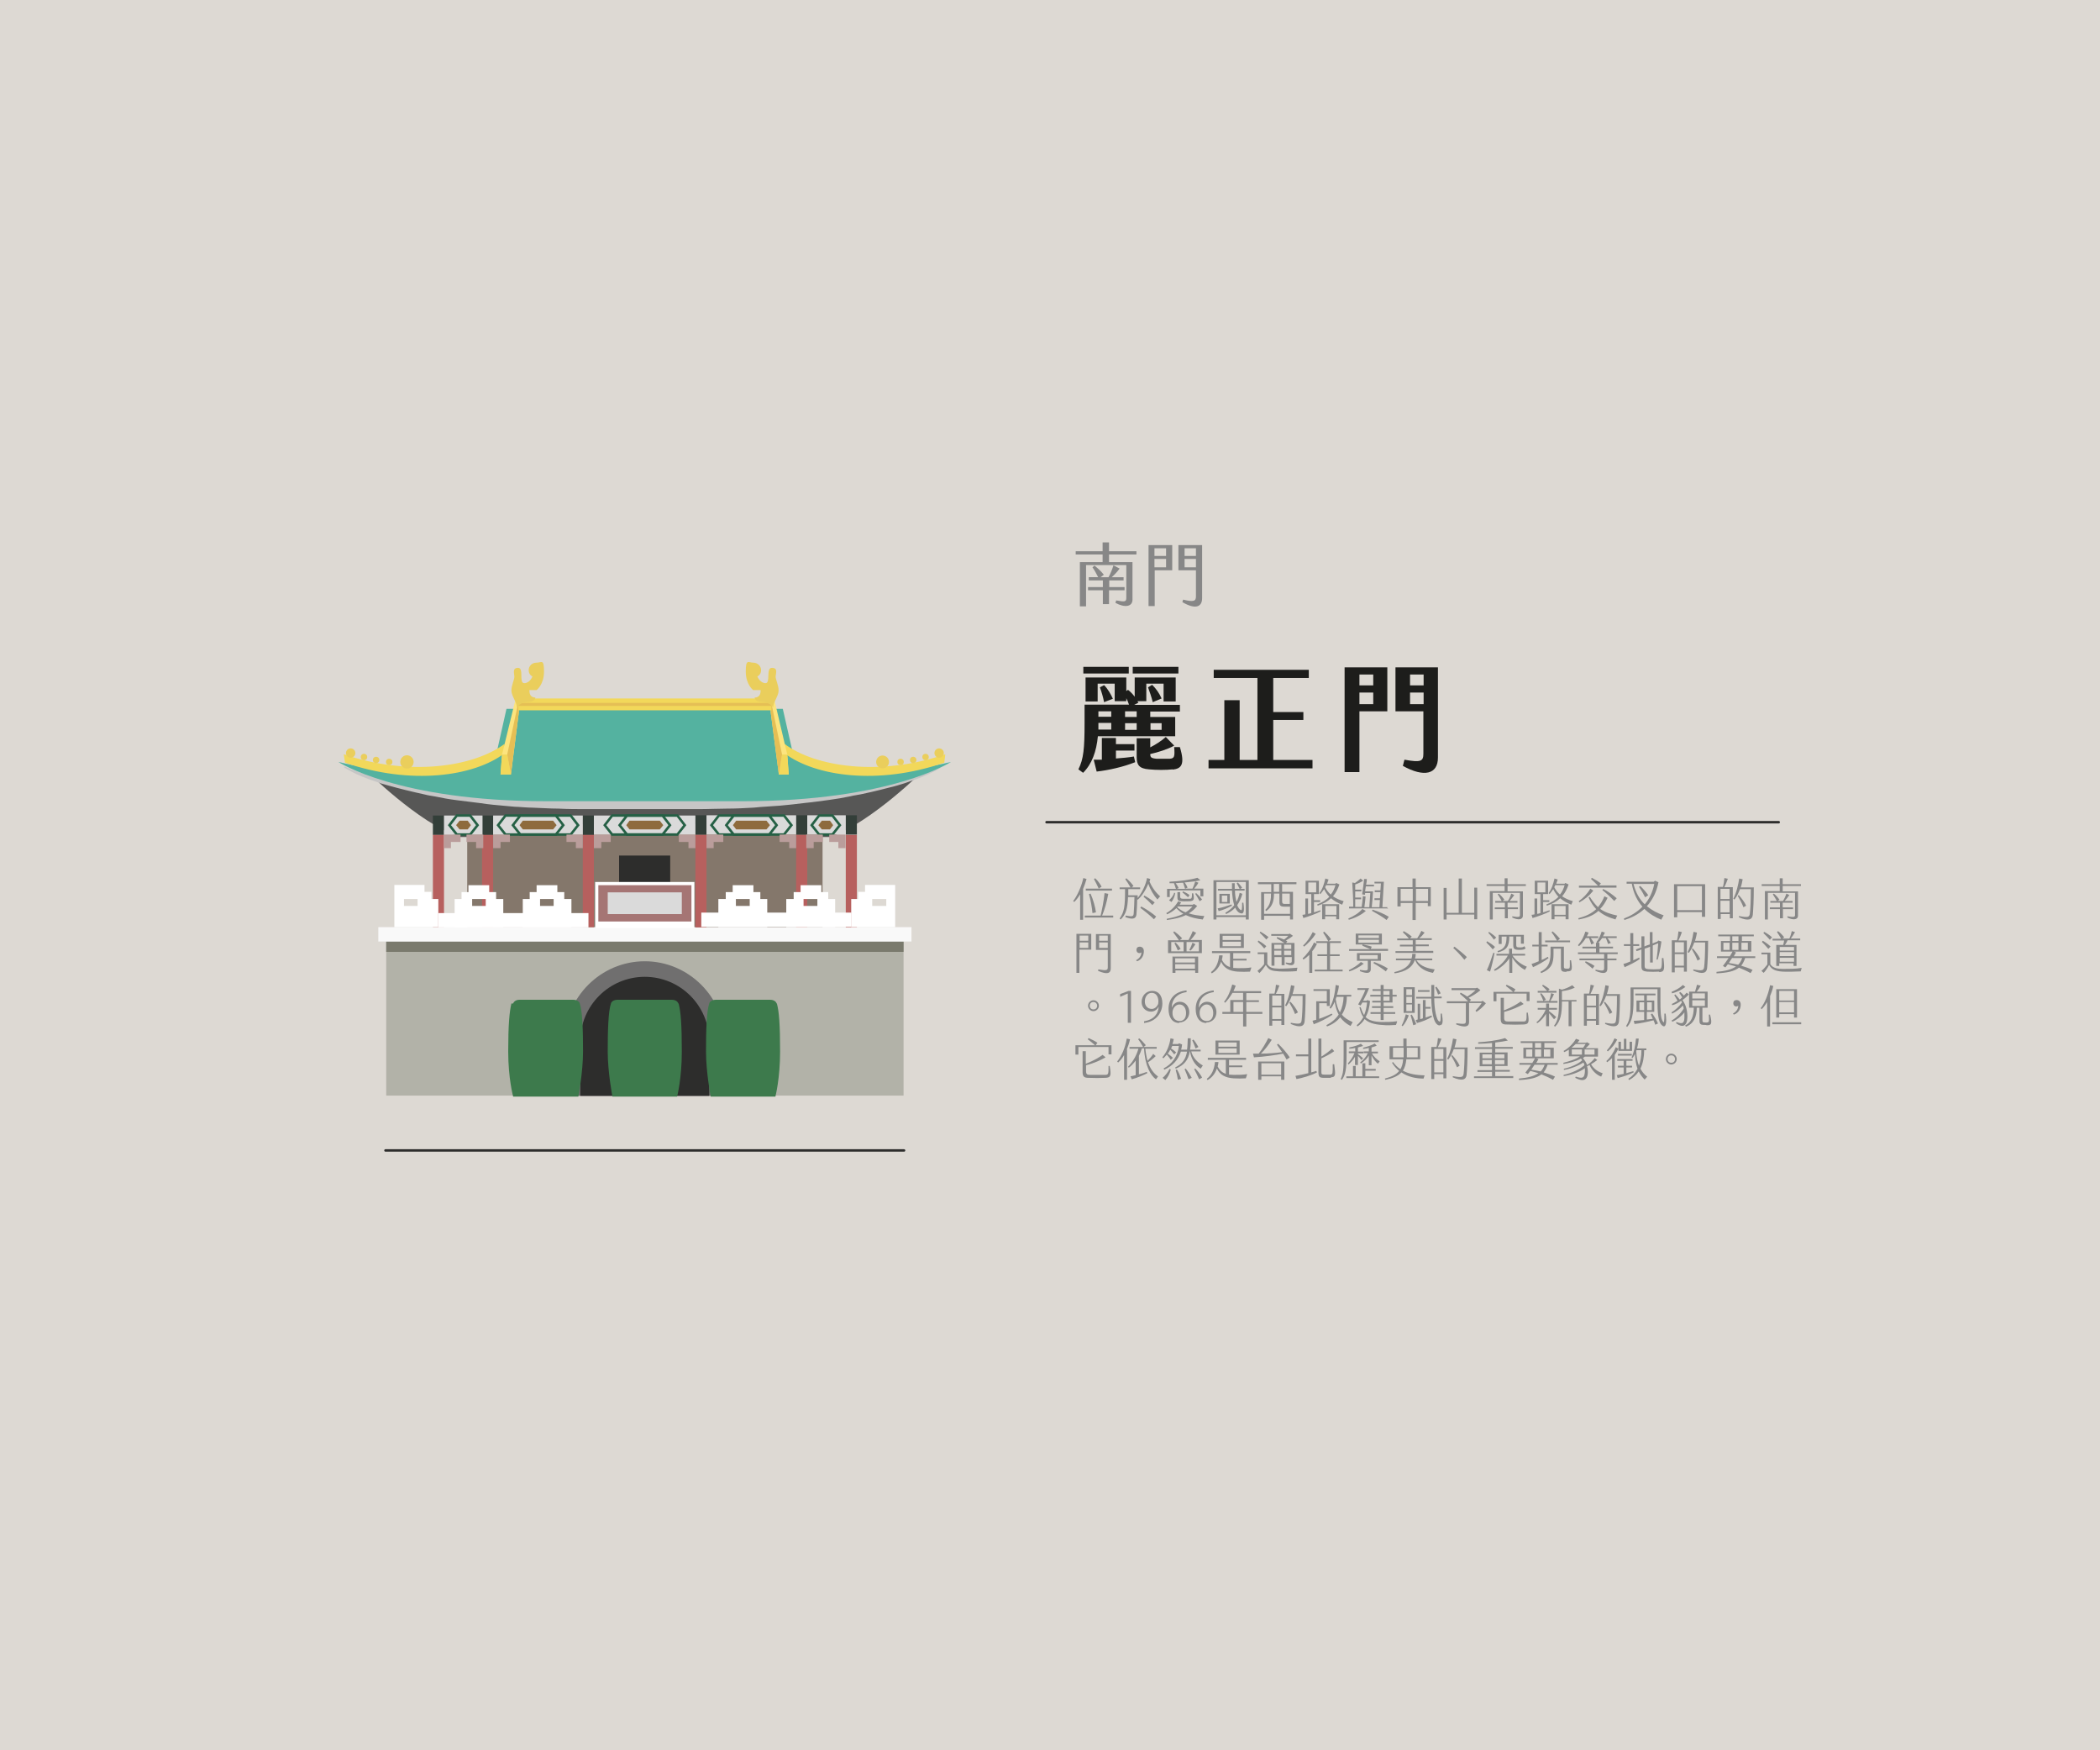 <?xml version="1.0" encoding="UTF-8"?>
<svg xmlns="http://www.w3.org/2000/svg" version="1.1" viewBox="0 0 850.4 708.7">
  <defs>
    <style>
      .cls-1 {
        fill: #ddd9d3;
      }

      .cls-2 {
        fill: #54b2a0;
      }

      .cls-3 {
        fill: #8e6b3d;
      }

      .cls-4 {
        fill: #e5bf55;
      }

      .cls-5 {
        fill: #fce47e;
      }

      .cls-6 {
        fill: #fff;
      }

      .cls-7 {
        stroke: #256045;
      }

      .cls-7, .cls-8 {
        fill: none;
        stroke-miterlimit: 10;
      }

      .cls-9 {
        fill: #b2b2a8;
      }

      .cls-10 {
        fill: #575756;
      }

      .cls-11 {
        fill: #3d7a4c;
      }

      .cls-12 {
        fill: #706f6f;
      }

      .cls-13 {
        fill: #f9f9f9;
      }

      .cls-14 {
        fill: #333f39;
      }

      .cls-15 {
        fill: #ba9d9b;
      }

      .cls-16 {
        fill: #b7605e;
      }

      .cls-17 {
        fill: #7a7a6d;
      }

      .cls-18 {
        fill: #878787;
      }

      .cls-19 {
        fill: #84776b;
      }

      .cls-20 {
        fill: #1d1d1b;
      }

      .cls-21 {
        fill: #2d2d2c;
      }

      .cls-22 {
        fill: #eace5c;
      }

      .cls-23 {
        fill: #c6c6c6;
      }

      .cls-24 {
        fill: #dadada;
      }

      .cls-25 {
        fill: #a57574;
      }

      .cls-8 {
        stroke: #2d2d2c;
        stroke-linecap: round;
      }

      .cls-26 {
        fill: #f2d85a;
      }
    </style>
  </defs>
  <!-- Generator: Adobe Illustrator 28.7.4, SVG Export Plug-In . SVG Version: 1.2.0 Build 166)  -->
  <g>
    <g id="Layer_1">
      <rect class="cls-1" x="-1740.8" width="3461.6" height="708.7"/>
      <g>
        <g>
          <g>
            <path class="cls-10" d="M261.1,321.8c-60.9,0-113.1-10.1-113.1-10.1,0,0,21,21.2,38,27.2h150.3c16.9-6.2,37.9-27.2,37.9-27.2,0,0-52.3,10.1-113.1,10.1Z"/>
            <path class="cls-23" d="M139.7,310.4s.9.4,2.5,1.1c1.7.6,4.2,1.5,7.5,2.2,1.7.4,3.5.9,5.4,1.3,2,.3,4,.9,6.5,1.2,2.2.4,4.8.9,7.3,1.2,1.3.2,2.5.3,4,.6,1.3.2,2.7.3,4.2.4,2.8.3,5.8.6,8.8.9s6.3.4,9.5.8c3.3.3,6.6.3,10,.4,1.7,0,3.5,0,5.2.2h5.2c7.2.3,14.5,0,22,0h72.9c1.8,0,3.4,0,5.2-.2,3.4,0,6.8-.3,10.1-.4,3.3-.2,6.4-.4,9.4-.8s6-.4,8.8-.9c1.3-.2,2.8-.3,4.2-.4,1.3-.2,2.7-.4,4.1-.6,2.6-.3,5.1-.8,7.3-1.2,2.2-.3,4.5-.9,6.4-1.2,1.9-.4,3.8-.9,5.4-1.3,3.3-.9,5.8-1.7,7.5-2.2s2.6-1.1,2.6-1.1c0,0-.9.6-2.6,1.5s-4.2,2.1-7.3,3.3c-1.7.6-3.4,1.2-5.4,1.9-1.9.6-4.1,1.3-6.4,1.8-2.2.6-4.8,1.2-7.3,1.8-1.3.3-2.6.6-4.1.9-1.3.3-2.7.4-4.2.8-2.8.6-5.8,1.1-8.8,1.5-3.2.4-6.3.9-9.6,1.2-3.3.4-6.6.8-10.1,1.1-3.4.3-7.1.4-10.7.8-3.6.2-7.2.4-10.9.4s-7.3.2-11.2.2h-45.6c-3.8,0-7.5,0-11.2-.2-3.8,0-7.3-.3-11-.4-1.8,0-3.6-.2-5.4-.3-1.8,0-3.5-.3-5.2-.4-3.5-.3-6.9-.6-10-1.1-3.3-.4-6.5-.8-9.6-1.2-3.2-.4-6-.9-8.8-1.5-1.5-.3-2.8-.4-4.2-.8-1.3-.3-2.7-.6-4-.9-2.5-.6-5.1-1.2-7.3-1.8-2.2-.6-4.5-1.2-6.5-1.8-2-.8-3.8-1.2-5.4-1.9-3.3-1.2-5.7-2.4-7.3-3.3-1.7-.9-2.5-1.5-2.5-1.5h.6Z"/>
            <polygon class="cls-2" points="317 287 261.1 287 205.1 287 197.5 320.9 261.1 320.9 324.7 320.9 317 287"/>
            <path class="cls-2" d="M261.1,324.4h-40c-59.9,0-84.1-15.9-84.1-15.9,33.5,7.9,52,2.2,67-6.3h114c15,8.6,33.8,14.2,67.1,6.3,0,0-24.3,15.9-84.2,15.9h-40.1"/>
            <path class="cls-26" d="M382.4,308.8c-26.7,9.2-52.2,5.6-64.7-3.8v-3.8c12.4,9.3,38.6,13.3,65.1,4.2l-.4,3.3Z"/>
            <path class="cls-26" d="M139.7,308.8c26.7,9.2,52.2,5.6,64.6-3.8v-3.8c-12.5,9.3-38.5,13.3-65.1,4.2l.5,3.3Z"/>
            <g>
              <polygon class="cls-5" points="318.8 305.5 319.4 313.6 315.4 313.6 312.1 288.4 312.1 283.4 313.6 283.4 318.8 305.5"/>
              <polygon class="cls-26" points="318.8 305.5 319.4 313.6 315.4 313.6 316.7 305.5 318.8 305.5"/>
              <polygon class="cls-4" points="312.1 283.4 316.7 305.5 315.4 313.6 312.1 288.4 312.1 283.4"/>
            </g>
            <circle class="cls-22" cx="357.4" cy="308.5" r="2.6"/>
            <circle class="cls-22" cx="380.3" cy="304.9" r="1.9"/>
            <circle class="cls-22" cx="364.7" cy="308.5" r="1.3"/>
            <circle class="cls-22" cx="369.8" cy="307.7" r="1.3"/>
            <circle class="cls-22" cx="374.8" cy="306.5" r="1.3"/>
            <g>
              <polygon class="cls-5" points="203.3 305.5 202.7 313.6 206.9 313.6 210.1 288.4 210.1 283.4 208.7 283.4 203.3 305.5"/>
              <polygon class="cls-26" points="203.3 305.5 202.7 313.6 206.9 313.6 205.4 305.5 203.3 305.5"/>
              <polygon class="cls-4" points="210.1 283.4 205.4 305.5 206.9 313.6 210.1 288.4 210.1 283.4"/>
            </g>
            <polygon class="cls-26" points="261.1 282.8 209.9 282.8 209.9 287.6 261.1 287.6 312.4 287.6 312.4 282.8 261.1 282.8"/>
            <polygon class="cls-4" points="261.1 284.6 209.9 284.6 209.9 285.8 261.1 285.8 312.4 285.8 312.4 284.6 261.1 284.6"/>
            <circle class="cls-22" cx="164.8" cy="308.5" r="2.7"/>
            <circle class="cls-22" cx="142" cy="304.9" r="1.9"/>
            <circle class="cls-22" cx="157.6" cy="308.5" r="1.3"/>
            <circle class="cls-22" cx="152.3" cy="307.7" r="1.3"/>
            <circle class="cls-22" cx="147.4" cy="306.5" r="1.3"/>
            <path class="cls-22" d="M308,279.4h-3s-3-2.2-3-7.5,1.1-3.6,3-3.6,3.2,1.5,3.2,3-.8,2.2-1.5,2.6c0,0,1.1,2.7,3.3,2.7s0-6.2,2.6-6.2,1.5,2.4,1.5,3.6,1.2,3.4,1.2,5.6-2.2,4.7-2.2,6.8c0,0-1.5-2.2-4.5-2.2s-3-1.8-3-1.8c0,0,2.4.3,2.4-2.7v-.2Z"/>
            <path class="cls-22" d="M214.3,279.4h3s3-2.2,3-7.5-1-3.6-3-3.6-3.2,1.5-3.2,3,.8,2.2,1.5,2.6c0,0-1,2.7-3.3,2.7s0-6.2-2.5-6.2-1.5,2.4-1.5,3.6-1.2,3.4-1.2,5.6,2.2,4.7,2.2,6.8c0,0,1.5-2.2,4.5-2.2s3-1.8,3-1.8c0,0-2.4.3-2.4-2.7v-.2Z"/>
          </g>
          <rect class="cls-19" x="189.2" y="333.7" width="143.9" height="47.1"/>
          <rect class="cls-21" x="250.7" y="346.4" width="20.7" height="34.3"/>
          <g>
            <rect class="cls-9" x="156.4" y="381.2" width="209.5" height="62.4"/>
            <rect class="cls-17" x="156.4" y="381.2" width="209.5" height="4.2"/>
            <rect class="cls-13" x="153.2" y="375.4" width="215.9" height="5.8"/>
            <path class="cls-12" d="M261.1,389.2c-17.8,0-32.4,14.6-32.4,32.4v22.1h64.8v-22.1c0-17.8-14.6-32.4-32.4-32.4Z"/>
            <path class="cls-21" d="M261.1,395.5c-14.4,0-26.1,11.7-26.1,26.1v22.1h52.2v-22.1c0-14.4-11.7-26.1-26.1-26.1Z"/>
          </g>
          <g>
            <rect class="cls-6" x="241" y="357.1" width="40.2" height="18.6"/>
            <rect class="cls-25" x="242.3" y="358.4" width="37.7" height="14.7"/>
            <rect class="cls-24" x="246.1" y="361.3" width="30" height="8.8"/>
          </g>
          <g>
            <rect class="cls-16" x="236" y="337.9" width="4.5" height="37.5"/>
            <rect class="cls-14" x="236" y="330.2" width="4.5" height="7.8"/>
          </g>
          <rect class="cls-16" x="281.6" y="338" width="4.5" height="37.5"/>
          <rect class="cls-14" x="281.6" y="330.1" width="4.5" height="7.8"/>
          <g>
            <rect class="cls-16" x="195.2" y="337.9" width="4.5" height="37.5"/>
            <rect class="cls-14" x="195.2" y="330.2" width="4.5" height="7.8"/>
          </g>
          <g>
            <rect class="cls-16" x="175.3" y="337.9" width="4.5" height="37.5"/>
            <rect class="cls-14" x="175.3" y="330.2" width="4.5" height="7.8"/>
          </g>
          <g>
            <rect class="cls-24" x="199.7" y="330.2" width="36.3" height="7.8"/>
            <polygon class="cls-7" points="231.1 337.9 204.7 337.9 201.7 334.1 204.7 330.2 231.1 330.2 234.1 334.1 231.1 337.9"/>
            <polygon class="cls-7" points="225.1 337.9 210.7 337.9 207.7 334.1 210.7 330.2 225.1 330.2 228.1 334.1 225.1 337.9"/>
            <polygon class="cls-3" points="211.7 335.8 210.4 334.1 211.7 332.3 224 332.3 225.4 334.1 224 335.8 211.7 335.8"/>
          </g>
          <g>
            <rect class="cls-24" x="179.8" y="330.2" width="15.6" height="7.8"/>
            <g>
              <polygon class="cls-7" points="190.4 337.9 185 337.9 182 334.1 185 330.2 190.4 330.2 193.4 334.1 190.4 337.9"/>
              <polygon class="cls-3" points="186.1 335.8 184.7 334.1 186.1 332.3 189.4 332.3 190.7 334.1 189.4 335.8 186.1 335.8"/>
            </g>
          </g>
          <polygon class="cls-15" points="206.5 337.9 202.7 337.9 199.7 337.9 199.7 340.9 199.7 343.4 202.7 343.4 202.7 340.9 206.5 340.9 206.5 337.9"/>
          <polygon class="cls-15" points="186.5 337.9 182.6 337.9 179.8 337.9 179.8 340.9 179.8 343.4 182.6 343.4 182.6 340.9 186.5 340.9 186.5 337.9"/>
          <polygon class="cls-15" points="188.9 337.9 192.8 337.9 195.7 337.9 195.7 340.9 195.7 343.4 192.8 343.4 192.8 340.9 188.9 340.9 188.9 337.9"/>
          <polygon class="cls-15" points="229.4 337.9 233.2 337.9 236 337.9 236 340.9 236 343.4 233.2 343.4 233.2 340.9 229.4 340.9 229.4 337.9"/>
          <g>
            <rect class="cls-16" x="322.4" y="338" width="4.5" height="37.5"/>
            <rect class="cls-14" x="322.4" y="330.1" width="4.5" height="7.8"/>
          </g>
          <g>
            <rect class="cls-16" x="342.5" y="338" width="4.5" height="37.5"/>
            <rect class="cls-14" x="342.5" y="330.1" width="4.5" height="7.8"/>
          </g>
          <g>
            <rect class="cls-24" x="286.1" y="330.1" width="36.3" height="7.8"/>
            <polygon class="cls-7" points="291.1 337.9 317.5 337.9 320.5 334.1 317.5 330.2 291.1 330.2 288.1 334.1 291.1 337.9"/>
            <polygon class="cls-7" points="297.1 337.9 311.5 337.9 314.5 334.1 311.5 330.2 297.1 330.2 294.1 334.1 297.1 337.9"/>
            <polygon class="cls-3" points="310.4 335.8 311.8 334.1 310.4 332.3 298.1 332.3 296.8 334.1 298.1 335.8 310.4 335.8"/>
          </g>
          <g>
            <rect class="cls-24" x="326.9" y="330.1" width="15.6" height="7.8"/>
            <g>
              <polygon class="cls-7" points="331.7 337.9 337.1 337.9 340.1 334.1 337.1 330.2 331.7 330.2 328.7 334.1 331.7 337.9"/>
              <polygon class="cls-3" points="336.1 335.8 337.4 334.1 336.1 332.3 332.8 332.3 331.4 334.1 332.8 335.8 336.1 335.8"/>
            </g>
          </g>
          <polygon class="cls-15" points="315.7 337.9 319.6 337.9 322.4 337.9 322.4 340.9 322.4 343.4 319.6 343.4 319.6 340.9 315.7 340.9 315.7 337.9"/>
          <polygon class="cls-15" points="335.8 337.9 339.5 337.9 342.4 337.9 342.4 340.9 342.4 343.4 339.5 343.4 339.5 340.9 335.8 340.9 335.8 337.9"/>
          <polygon class="cls-15" points="333.2 337.9 329.5 337.9 326.5 337.9 326.5 340.9 326.5 343.4 329.5 343.4 329.5 340.9 333.2 340.9 333.2 337.9"/>
          <polygon class="cls-15" points="292.9 337.9 289 337.9 286.1 337.9 286.1 340.9 286.1 343.4 289 343.4 289 340.9 292.9 340.9 292.9 337.9"/>
          <g>
            <rect class="cls-24" x="240.5" y="330.2" width="41.1" height="7.8"/>
            <polygon class="cls-7" points="274.3 337.9 247.9 337.9 244.9 334.1 247.9 330.2 274.3 330.2 277.3 334.1 274.3 337.9"/>
            <polygon class="cls-7" points="268.3 337.9 253.9 337.9 250.9 334.1 253.9 330.2 268.3 330.2 271.3 334.1 268.3 337.9"/>
            <polygon class="cls-3" points="254.9 335.8 253.6 334.1 254.9 332.3 267.2 332.3 268.6 334.1 267.2 335.8 254.9 335.8"/>
          </g>
          <polygon class="cls-15" points="247.3 337.9 243.5 337.9 240.5 337.9 240.5 340.9 240.5 343.4 243.5 343.4 243.5 340.9 247.3 340.9 247.3 337.9"/>
          <polygon class="cls-15" points="274.9 337.9 278.8 337.9 281.6 337.9 281.6 340.9 281.6 343.4 278.8 343.4 278.8 340.9 274.9 340.9 274.9 337.9"/>
          <path class="cls-11" d="M274.7,406.3c-.3-.9-1.3-1.5-2.6-1.5h-22.1c-1.2,0-2.4.6-2.6,1.5-1.1,3.3-1.3,11.2-1.3,19.5s1.9,18.2,1.9,18.2h26.2s1.9-7.3,1.9-18.2-.4-16.2-1.3-19.5h-.3Z"/>
          <path class="cls-11" d="M314.5,406.3c-.3-.9-1.3-1.5-2.6-1.5h-22.1c-1.2,0-2.4.6-2.6,1.5-1.1,3.3-1.3,11.2-1.3,19.5s1.9,18.2,1.9,18.2h26.2s1.9-7.3,1.9-18.2-.4-16.2-1.3-19.5h-.3Z"/>
          <path class="cls-11" d="M207.8,406.3c.3-.9,1.3-1.5,2.5-1.5h21.9c1.2,0,2.4.6,2.6,1.5,1.1,3.3,1.3,11.2,1.3,19.5s-1.9,18.2-1.9,18.2h-26.4s-2-7.3-2-18.2.5-16.2,1.3-19.5h.6Z"/>
          <g>
            <rect class="cls-6" x="177.5" y="369.7" width="60.8" height="5.8"/>
            <path class="cls-6" d="M174.7,361.1h-2.8v-2.8h-12.2v17.1h17.8v-11.4h-2.8v-2.8ZM169.1,366.8h-5.5v-2.8h5.5v2.8Z"/>
            <path class="cls-6" d="M200.9,364v-2.8h-2.8v-2.8h-8.4v2.8h-2.8v2.8h-2.8v11.4h19.7v-11.4h-2.8.1ZM196.7,366.8h-5.5v-2.8h5.5v2.8Z"/>
            <path class="cls-6" d="M228.5,364v-2.8h-2.8v-2.8h-8.4v2.8h-2.8v2.8h-2.8v11.4h19.7v-11.4h-2.8.1ZM224.2,366.8h-5.5v-2.8h5.5v2.8Z"/>
          </g>
          <g>
            <rect class="cls-6" x="284" y="369.5" width="60.8" height="5.8"/>
            <path class="cls-6" d="M347.5,364h-2.8v11.4h17.8v-17.1h-12.2v2.8h-2.8v2.8ZM353.2,364h5.7v2.8h-5.7v-2.8Z"/>
            <path class="cls-6" d="M318.4,364v11.4h19.8v-11.4h-2.8v-2.8h-2.8v-2.8h-8.4v2.8h-2.8v2.8h-2.9ZM325.4,364h5.6v2.8h-5.6v-2.8Z"/>
            <path class="cls-6" d="M290.9,364v11.4h19.8v-11.4h-2.8v-2.8h-2.8v-2.8h-8.4v2.8h-2.8v2.8h-2.9ZM298,364h5.6v2.8h-5.6v-2.8Z"/>
          </g>
        </g>
        <line class="cls-8" x1="156.1" y1="465.8" x2="366.1" y2="465.8"/>
      </g>
      <g>
        <path class="cls-20" d="M444.6,298c-.6,6.3-2.4,11.3-6,14.9l-1.9-1.4c2.1-4.2,2.5-8.4,2.5-18.8v-7.4h18c-.3-.9-.7-1.8-1.1-2.6v1.2h-4.7v-7.1h-6.9v7.2h-4.9v-9.7h16.5v5.5l.7-.5c.9.7,1.9,1.7,2.7,2.8v-7.8h16.6v9.7h-4.9v-7.2h-7v7.1h-3.6c.1.2.3.4.4.6l-1.7.9h18.5v2.7h-12v2.2h10.1v7.8h-31.3ZM457.1,272.7h-18.4v-2.7h18.4v2.7ZM459.2,306.4l.5,2.2c-4.8,1.9-10.5,3.2-15.6,3.8l-1.2-4.8h3.3v-8.8h5.7v2.5h7.5v2.6h-7.5v3.2c2.5-.2,5-.4,7.3-.8ZM450,292.7h-5.2c0,1,0,1.9,0,2.7h5.2v-2.7ZM444.8,288v2.2h5.2v-2.2h-5.2ZM450.7,282.9l-3.6,1.4c-.4-2.1-1-4.1-1.7-6l1.7-.9c1.5,1.5,2.7,3.6,3.6,5.6ZM455.6,290.3h4.7v-2.3h-4.7v2.3ZM455.6,295.5h4.7v-2.7h-4.7v2.7ZM477.2,272.7h-18.5v-2.7h18.5v2.7ZM474.9,311.5c-2.7.3-6.6.3-9.6,0-4-.3-5-1.8-5-5v-7.6h5.5v3.7c2.1-1.1,4.4-2.5,6.3-4.2l3.4,3.5c-2.5,1.4-6.5,2.7-9.7,3.4,0,1.3.3,1.7,2.5,1.9,1.4,0,4.2,0,5.5,0,1.7-.2,2-.7,1.7-4.7h2.3c2.2,7.2.5,8.7-2.9,9.1ZM466.6,277.3c1.6,1.6,2.8,3.3,3.8,5.5l-3.6,1.5c-.5-2.1-1.2-4.1-1.9-6l1.6-1ZM465.9,295.5h4.5v-2.7h-4.5v2.7Z"/>
        <path class="cls-20" d="M531.5,307.7v3.4h-42.1v-3.4h6.4v-24.2h6.2v24.2h7.2v-33.2h-17.7v-3.3h38.5v3.3h-14.4v13.8h12.2v3.2h-12.2v16.2h15.8Z"/>
        <path class="cls-20" d="M544.5,270.2h17.3v17.8h-11.3v24.6h-6v-42.4ZM556.1,277.5v-4.4h-5.6v4.4h5.6ZM556.1,285.1v-4.7h-5.6v4.7h5.6ZM568.8,307.6c6.6,1.2,7.6.6,7.6-2.4v-17.2h-11.3v-17.8h17.2v36.5c0,6.9-5.7,8.1-14.2,3.4l.6-2.4ZM576.5,277.5v-4.4h-5.5v4.4h5.5ZM576.5,285.1v-4.7h-5.5v4.7h5.5Z"/>
      </g>
      <g>
        <path class="cls-18" d="M449.1,224.5v3.1h9.5v15.2c0,2.8-3,3.4-6.9,1.3l.3-1c3.7.7,4.1.5,4.1-1.1v-13.2h-16.3v16.7h-2.5v-17.9h9.2v-3.1h-10.9v-1.3h10.9v-3.6h2.6v3.6h11.1v1.3h-11.1ZM455.3,239h-6.2v5.6h-2.5v-5.6h-6v-1.3h6v-2.7h-5.7v-1.3h3.8c-.7-1.4-1.5-2.9-2.3-4l.8-.7c1.3,1,2.7,2.3,3.8,3.7l-1.3,1h3.2c.7-1.2,1.5-3.2,2-4.8l2.5,1.3c-1.1,1.5-2.3,2.7-3.2,3.5h4.8v1.3h-5.8v2.7h6.2v1.3Z"/>
        <path class="cls-18" d="M465,220.7h9.7v10.2h-7.1v14.5h-2.5v-24.7ZM472.2,225.1v-3.1h-4.7v3.1h4.7ZM472.2,229.7v-3.4h-4.7v3.4h4.7ZM479.2,242.8c4.2,1,5.1.6,5.1-1.3v-10.6h-7.1v-10.2h9.6v21.5c0,3.4-2.5,4.8-8,1.6l.3-1ZM484.3,225.1v-3.1h-4.6v3.1h4.6ZM484.3,229.7v-3.4h-4.6v3.4h4.6Z"/>
      </g>
      <g>
        <path class="cls-18" d="M438.6,359.9v12.5h-1.2v-10.3c-.8,1.3-1.6,2.4-2.4,3.1l-.4-.4c1.5-1.9,3.3-5.7,4.1-9.3l1.3.4c-.4,1.4-.9,2.8-1.4,4ZM450.8,370.7v.8h-11.5v-.8h6.4c.5-2.1,1.3-5.9,1.6-9.1l1.5.3c-.6,3.4-1.5,6.5-2.5,8.8h4.4ZM450.3,360.6h-10.6v-.8h10.6v.8ZM441,362l.6-.2c1.1,2.4,2,5.7,2.2,7.6l-1.4.3c-.2-2.2-.7-5.2-1.4-7.6ZM444.9,359.7c-.5-1.1-1.3-2.7-1.9-3.8l.5-.3c1,.9,2,2.3,2.6,3.4l-1.2.8Z"/>
        <path class="cls-18" d="M469.7,363l-1,1.2c-1.5-1.7-2.9-4-3.7-6.4-1,2.6-2.7,5.2-4.3,6.5l-.2-.2c0,2.4-.2,4.9-.3,6.2-.2,1.8-1.7,2.1-4.5,1l.2-.6c2.7.5,3.1.4,3.2-.9.1-1.5.3-4.6.3-6.6h-2.6c-.2,4.8-.9,7.1-3,9.1l-.4-.4c1.9-2.7,2.2-4.9,2.2-11.9h-2.2v-.7h4.4c-.6-1.1-1.5-2.5-2.1-3.3l.4-.4c1,.8,2.3,2.2,2.9,3.1l-.7.6h3.4v.7h-4.8c0,.9,0,1.7,0,2.5h3.8c0,.4,0,.7,0,1.1,1.6-1.9,3.3-5.3,3.8-8.1l1.3.4c0,.3-.2.6-.3,1,1,2.4,2.6,4.6,4.4,6.1ZM462.1,367c1.6.8,4.4,2.6,6.1,4.1l-.9,1.1c-1.6-1.6-4-3.5-5.5-4.6l.3-.5ZM466.7,366.5c-.9-1-2.6-2.6-3.6-3.4l.3-.5c1.2.6,3,1.8,4.2,2.8l-.9,1Z"/>
        <path class="cls-18" d="M487.1,372.3c-2.5-.3-4.8-.8-6.9-1.8-2,1-4.5,1.6-7.7,2v-.5c2.8-.5,5-1.2,6.7-2-1-.6-2-1.4-2.8-2.3-1.2,1.1-2.6,2-3.8,2.5l-.3-.5c2.1-1.1,3.9-3.1,4.8-4.8l1.2.5c-.2.3-.4.6-.6.9h5.3l.5-.3,1.3.8c-.9,1.2-2,2.2-3.4,3,1.7.6,3.7.9,6.3,1.1l-.6,1.3ZM473.8,363.2h-1.2v-3.3h3.6c-.2-.6-.5-1.6-.8-2.3-.6,0-1.3,0-1.8,0v-.6c4-.2,8.7-.8,11.3-1.6l1.2,1c-1.7.4-4,.7-6.4.9.5.6,1,1.5,1.2,2.1l-1,.4h3c.4-.8.9-2.1,1.1-2.9l1.3.5c-.4.8-1.1,1.7-1.7,2.4h3.7v3.1h-1.2v-2.4h-12.4v2.6ZM475.4,361.4l.5.2c-.2,1.4-.8,2.7-1.5,3.6l-1-.7c.9-.8,1.7-1.8,2.1-3ZM477.3,359.6l-.8.3h3.4c-.2-.6-.5-1.7-.8-2.5-1,0-2,.1-3,.2.5.6.9,1.3,1.2,2ZM480.1,369.4c1.2-.7,2.1-1.6,2.8-2.4h-5.9l-.3.3c1,.9,2.1,1.6,3.4,2.1ZM477.9,361.2v1.6c0,.8.1,1,1,1.1,1,0,1.9,0,2.9,0,.8,0,.9-.3.9-2.2h.5c.5,2.5.3,3-1.3,3.2-1.2,0-2.3.1-3.4,0-1.6-.1-1.7-.6-1.7-1.7v-2h1.1ZM481,363.2c-.6-.6-1.6-1.4-2.2-1.9l.3-.4c.7.3,1.9.9,2.6,1.5l-.6.9ZM486.8,364.2l-1,.7c-.5-.9-1.2-2.2-1.8-3l.4-.3c.8.7,1.8,1.8,2.4,2.6Z"/>
        <path class="cls-18" d="M505.7,356.4v15.9h-1.2v-1h-11.9v1h-1.2v-15.9h14.3ZM504.5,357.1h-11.9v13.5h11.9v-13.5ZM493.5,368.9l-.4-1.1c1.8-.3,4.2-1.1,5.6-1.6l.2.5c-1.4.8-3.7,1.8-5.4,2.2ZM498.9,360.6h-5.7v-.7h5.7c0-.8,0-1.5,0-2.3h1.1c0,.8,0,1.6,0,2.3h2c-.4-.7-.9-1.7-1.2-2.3l.4-.3c.6.5,1.4,1.5,1.8,2.1l-.7.5h1.7v.7h-3.9c0,1.7.3,3.3.6,4.6.6-1.1,1-2.3,1.3-3.7l1.1.4c-.5,1.8-1.2,3.3-2.1,4.6.4,1,.9,1.7,1.5,2,.4.2.5-.5.5-3h.5c.6,3.7,0,4.6-1,4.3-1-.2-1.8-1.1-2.3-2.3-1,1.1-2.2,1.9-3.7,2.6l-.3-.5c1.5-.9,2.7-1.9,3.6-3.1-.5-1.6-.8-3.7-.9-5.9ZM493.8,365.8v-3.9h4.2v3.9h-4.2ZM494.8,365.2h2.2v-2.6h-2.2v2.6Z"/>
        <path class="cls-18" d="M519.2,357.9v3.2h4.4v11.2h-1.2v-1.5h-10.5v1.6h-1.2v-11.2h4.1v-3.2h-5.4v-.8h15.6v.8h-5.6ZM522.4,370v-2.9h-2.2c-1.8,0-2.1-.5-2.1-2v-3.3h-2.2c0,2.6-.4,5.2-3.2,7.1l-.3-.5c2.2-2.1,2.3-4.6,2.3-6.6h-2.8v8.2h10.5ZM518,357.9h-2.2v3.2h2.2v-3.2ZM519.2,361.8v2.9c0,1.1.2,1.3,1.3,1.3h1.8v-4.2h-3.1Z"/>
        <path class="cls-18" d="M534.6,368.5l.2.5c-1.6.9-4.9,2.1-7,2.7l-.4-1.3c.4,0,.8-.1,1.2-.2v-6.4h1.1v6.2c.4,0,.9-.2,1.3-.3v-7.7h-2.3v-5.4h5.4v5.4h-2v2.5h2.5v.7h-2.5v4.2c.9-.3,1.7-.5,2.4-.8ZM529.8,361.3h3.2v-4h-3.2v4ZM544.1,364.9l-.6,1.4c-1.8-.7-3.3-1.6-4.5-2.6-1.4,1.3-3.2,2.3-5.4,3l-.2-.5c2-.8,3.7-1.8,4.9-3.1-.9-1-1.6-2-2.1-3.1-.5.7-1,1.4-1.5,2l-.4-.4c1.2-1.5,1.9-3.7,2.4-5.9l1.3.4c-.2.6-.4,1.2-.6,1.7h3.4l.3-.3,1.3.6c-.6,1.8-1.4,3.4-2.6,4.8,1.3.9,2.7,1.5,4.4,2ZM535.5,366.1h6.8v6.1h-1.2v-1.2h-4.5v1.2h-1.2v-6.2ZM538.9,362.2c.9-1.1,1.5-2.4,1.9-3.8h-3.8c-.1.3-.3.6-.4.8.6,1.2,1.4,2.2,2.3,3ZM536.7,370.4h4.5v-3.6h-4.5v3.6Z"/>
        <path class="cls-18" d="M551.8,368.1l1.3.7c-1.7,1.6-4.6,3-6.9,3.6l-.2-.5c2.3-1,4.4-2.3,5.7-3.9ZM562.2,367.8h-15.9v-.7h1.7c0-3.4-.2-6.3-.4-9.8l1.1.2c.8-.5,1.6-1.2,2.3-1.8l1,.9c-.9.6-2.2,1.2-3.2,1.5,0,.7,0,1.4,0,2.1h2.5v.7h-2.5c0,.8,0,1.7,0,2.5h2.4v.7h-2.4c0,1,0,2.1,0,3.1h2.6c.2-1.5.4-2.8.5-4.4l1.1.2c-.1,1.5-.3,2.8-.5,4.3h2c.1-1.6.3-4,.4-5.7h-2.1c0,.3,0,.5-.1.7l-1.1-.2c.3-2,.6-4.3.8-6.2h1.1c0,.8-.1,1.5-.3,2.3h3.2v.7h-3.3l-.3,2h3.2c-.1,2-.3,4.7-.5,6.4h3.1l.2-2.9h-2.2v-.7h2.2l.2-2.5h-2.3v-.7h2.3l.2-2.8h-2.6v-.7h3.8l-.6,10.3h2v.7ZM562.4,371.2l-.9,1.3c-1.5-1.2-3.9-2.6-5.9-3.7l.2-.5c2.2.7,4.7,1.7,6.6,2.9Z"/>
        <path class="cls-18" d="M572.1,365.6h-4.9v1.4h-1.3v-7.8h6.1v-3.5h1.3v3.5h6.1v7.7h-1.2v-1.3h-4.9v6.9h-1.3v-6.9ZM572.1,364.8v-4.9h-4.9v4.9h4.9ZM578.3,364.8v-4.9h-4.9v4.9h4.9Z"/>
        <path class="cls-18" d="M598.2,359.5v12.7h-1.2v-1.9h-11.2v2h-1.2v-12.8h1.2v10.1h4.9v-13.9h1.3v13.9h5v-10.2h1.2Z"/>
        <path class="cls-18" d="M610.5,358.8v2.1h6.2v9.8c0,1.8-2,1.9-4.3.8v-.5c2.5.4,3.2.4,3.1-.7v-8.8h-11v10.8h-1.2v-11.5h6v-2.1h-7.3v-.7h7.3v-2.4h1.2v2.4h7.4v.7h-7.4ZM614.8,368.1h-4.2v3.7h-1.2v-3.7h-4.1v-.7h4.1v-1.9h-3.9v-.7h2.6c-.4-.9-1.1-1.9-1.6-2.7l.4-.3c.8.6,1.7,1.6,2.3,2.5l-.8.5h2.2c.5-.7,1.1-2,1.4-3l1.2.6c-.7,1-1.4,1.9-1.9,2.4h3.2v.7h-4v1.9h4.2v.7Z"/>
        <path class="cls-18" d="M627.4,368.5l.2.5c-1.6.9-4.9,2.1-7,2.7l-.4-1.3c.4,0,.8-.1,1.2-.2v-6.4h1.1v6.2c.4,0,.9-.2,1.3-.3v-7.7h-2.3v-5.4h5.4v5.4h-2v2.5h2.5v.7h-2.5v4.2c.9-.3,1.7-.5,2.4-.8ZM622.6,361.3h3.2v-4h-3.2v4ZM636.9,364.9l-.6,1.4c-1.8-.7-3.3-1.6-4.5-2.6-1.4,1.3-3.2,2.3-5.4,3l-.2-.5c2-.8,3.7-1.8,4.9-3.1-.9-1-1.6-2-2.1-3.1-.5.7-1,1.4-1.5,2l-.4-.4c1.2-1.5,1.9-3.7,2.4-5.9l1.3.4c-.2.6-.4,1.2-.6,1.7h3.4l.3-.3,1.3.6c-.6,1.8-1.4,3.4-2.6,4.8,1.3.9,2.7,1.5,4.4,2ZM628.4,366.1h6.8v6.1h-1.2v-1.2h-4.5v1.2h-1.2v-6.2ZM631.7,362.2c.9-1.1,1.5-2.4,1.9-3.8h-3.8c-.1.3-.3.6-.4.8.6,1.2,1.4,2.2,2.3,3ZM629.5,370.4h4.5v-3.6h-4.5v3.6Z"/>
        <path class="cls-18" d="M654.3,372.3c-2.8-.8-5.1-1.8-7-3.5-2.2,2-4.9,2.9-8,3.5l-.2-.5c3-.8,5.4-1.9,7.3-3.7-1.2-1.2-2.2-2.8-3.1-4.7l.5-.3c1.1,1.8,2.2,3.1,3.3,4.2,1-1.2,1.9-2.6,2.6-4.4l1.3.6c-.9,1.9-1.9,3.4-3,4.5,1.9,1.4,4.2,2.1,6.9,2.7l-.7,1.5ZM639.6,365.4l-.3-.5c1.7-1.2,3.6-3.1,4.7-5.1l1.2.8c-1.7,2.2-3.7,3.7-5.7,4.8ZM654.6,359.4h-15.2v-.8h7.7c-.8-.8-2.1-2.1-2.8-2.7l.3-.5c1,.5,2.8,1.6,3.7,2.3l-.7.8h7v.8ZM649.1,359.9c1.8.8,3.9,2.3,5.6,3.8l-1,1.1c-1.6-1.7-3.4-3.3-4.8-4.4l.3-.5Z"/>
        <path class="cls-18" d="M672.8,372.4c-2.5-1-4.9-2.4-6.9-4.4-2.6,2.4-5.5,3.7-8.1,4.5l-.2-.6c2.4-.9,5.2-2.4,7.5-4.8-2-2.3-3.6-5.3-4.3-9.3h-2.1v-.8h11l.5-.4,1.4.6c-.8,4.2-2.6,7.4-4.7,9.7,2.1,1.7,4.4,2.9,6.8,3.7l-.9,1.6ZM666,366.2c1.8-2.1,3.2-4.8,3.9-8.3h-8.4c.9,3.6,2.5,6.3,4.6,8.3ZM667.4,362.5l-1.2.8c-.6-1.2-1.6-3-2.5-4.2l.5-.4c1.1,1,2.6,2.8,3.3,3.8Z"/>
        <path class="cls-18" d="M690.5,358v13.2h-1.3v-1.9h-10v2.1h-1.3v-13.4h12.6ZM689.2,358.8h-10v9.7h10v-9.7Z"/>
        <path class="cls-18" d="M698.4,359.2h3.3v12.6h-1.2v-1.7h-3.7v2h-1.2v-13h2.1c.3-1.1.5-2.5.6-3.6l1.4.3c-.4,1.1-.9,2.4-1.4,3.3ZM700.4,359.9h-3.7v4.1h3.7v-4.1ZM700.4,369.4v-4.7h-3.7v4.7h3.7ZM710.2,359.2c0,5.4-.2,9-.4,11.2-.2,1.9-1.7,2.7-5.6,1v-.5c3.8.7,4.2.4,4.4-1,.2-1.6.4-4.8.4-9.9h-4.4c-.5,1.4-1.2,2.9-2.2,4.2l-.5-.3c1.3-2.5,2-5.6,2.4-8.2l1.4.3c-.2,1-.4,2.2-.8,3.3h5.4ZM706,367.3c-.6-1.6-1.5-3.2-2.3-4.6l.4-.3c1.1,1.2,2.4,2.9,3,4.3l-1.2.7Z"/>
        <path class="cls-18" d="M721.9,358.8v2.1h6.2v9.8c0,1.8-2,1.9-4.3.8v-.5c2.5.4,3.2.4,3.1-.7v-8.8h-11v10.8h-1.2v-11.5h6v-2.1h-7.3v-.7h7.3v-2.4h1.2v2.4h7.4v.7h-7.4ZM726.2,368.1h-4.2v3.7h-1.2v-3.7h-4.1v-.7h4.1v-1.9h-3.9v-.7h2.6c-.4-.9-1.1-1.9-1.6-2.7l.4-.3c.8.6,1.7,1.6,2.3,2.5l-.8.5h2.2c.5-.7,1.1-2,1.4-3l1.2.6c-.7,1-1.4,1.9-1.9,2.4h3.2v.7h-4v1.9h4.2v.7Z"/>
        <path class="cls-18" d="M435.9,378.1h6v6.4h-4.8v9.4h-1.2v-15.8ZM440.7,380.9v-2.1h-3.5v2.1h3.5ZM440.7,383.8v-2.2h-3.5v2.2h3.5ZM444.9,392.5c3.2.6,3.7.3,3.7-.8v-7.1h-4.8v-6.4h6v13.9c0,2-1.4,2.6-5.1,1v-.5ZM448.6,380.9v-2.1h-3.5v2.1h3.5ZM448.6,383.8v-2.2h-3.5v2.2h3.5Z"/>
        <path class="cls-18" d="M460,388.8c1.4-.7,2.2-1.9,2.2-3.2-.2.2-.6.3-.8.3-.7,0-1.2-.5-1.2-1.3,0-.8.5-1.3,1.3-1.3.9,0,1.6.5,1.7,1.6.1,1.8-.8,3.7-2.8,4.3l-.3-.4Z"/>
        <path class="cls-18" d="M486.7,380.7v5.2h-13.7v-5.2h4.4c-.7-1.1-1.6-2.3-2.3-3.2l.4-.4c.9.6,2.3,1.8,3.2,2.8l-.9.7h3.5c.5-.9,1.3-2.5,1.7-3.6l1.4.7c-.6.9-1.5,2.1-2.3,2.9h4.7ZM479.3,381.4h-5v3.8h5v-3.8ZM474.7,387.3h10.5v6.6h-1.2v-1h-8v1h-1.2v-6.7ZM477,384.9c-.4-1-.9-2-1.4-3l.4-.3c.8.7,1.6,1.7,2.1,2.6l-1.1.6ZM475.9,389.7h8v-1.7h-8v1.7ZM475.9,392.2h8v-1.8h-8v1.8ZM485.5,381.4h-5v3.8h5v-3.8ZM482.1,384.9l-.5-.3c.5-.8.9-1.8,1.3-2.9l1.2.6c-.8,1.2-1.4,2.1-2.1,2.7Z"/>
        <path class="cls-18" d="M506.7,391.9l-.5,1.5c-1.2.1-3.7.1-5,0-3.2-.2-5.6-1.4-6.7-4-.7,2.1-2.1,3.8-3.8,4.7l-.3-.5c2-1.5,3-3.8,3.3-6.8h1.4c0,.7-.2,1.3-.3,1.8.8,1.6,1.9,2.5,3.3,3v-5.7h-7.3v-.8h15.5v.8h-6.9v2.3h5.4v.7h-5.4v3c.6,0,1.3.1,2,.1,1.9,0,3.7,0,5.3-.3ZM503.7,383.8h-9.8v-5.7h9.8v5.7ZM502.5,378.9h-7.4v1.7h7.4v-1.7ZM502.5,381.3h-7.4v1.8h7.4v-1.8Z"/>
        <path class="cls-18" d="M525.4,391.8l-.3,1.4c-2,.2-5.7.2-7.2.1-3-.2-4.1-.5-5.3-2.6-.8,1.2-1.7,2.4-2.6,3.3l-.8-.9c.9-.7,2-1.7,2.7-2.7v-4.1h-2.6v-.7h3.9v4.7c1,1.6,2.1,1.8,4.8,1.9,2.3,0,5.4-.2,7.5-.4ZM512,384.1c-.7-.9-1.9-2.1-2.7-2.8l.3-.5c.9.5,2.2,1.4,3.2,2.3l-.9,1ZM510.1,377.7l.3-.5c.9.5,2.3,1.4,3.3,2.2l-.9,1c-.8-.9-1.9-2-2.7-2.8ZM521.7,378.9h-6.9v-.7h7l.5-.2,1.3.9c-1.1.9-2,1.4-2.9,1.9.2.1.5.2.6.3l-.5.7h3.4v7.6c0,1.4-1.2,1.9-3.5.8v-.5c2.1.4,2.4.2,2.4-.6v-1.6h-2.9v3.3h-1.2v-3.3h-2.9v3.5h-1.2v-9.2h5.2c-.9-.6-2.1-1.3-3.1-1.9l.2-.5c.9.3,1.9.6,2.8,1,.7-.5,1.3-1,1.7-1.5ZM516,382.5v1.7h2.9v-1.7h-2.9ZM518.9,386.7v-1.8h-2.9v1.8h2.9ZM522.9,382.5h-2.9v1.7h2.9v-1.7ZM522.9,386.7v-1.8h-2.9v1.8h2.9Z"/>
        <path class="cls-18" d="M531.4,385.2v8.7h-1.2v-7.3c-.8.8-1.5,1.4-2.4,1.9l-.3-.5c1.6-1.4,3.5-3.9,4.6-6.4l1.2.6c-.5,1-1.1,2-1.9,2.9ZM528,383.2l-.3-.4c1.4-1.2,2.9-3.4,3.9-5.4l1.2.7c-1.1,1.8-3.3,4.2-4.8,5.2ZM543.7,392.6v.7h-11.3v-.7h5v-5.5h-3.9v-.7h3.9v-4.6h-4.4v-.7h4.9c-.6-1.1-1.4-2.5-2.1-3.5l.4-.4c.9.8,2.1,2,2.8,3.1l-1,.8h5v.7h-4.4v4.6h3.9v.7h-3.9v5.5h5.1Z"/>
        <path class="cls-18" d="M552.2,390.2c-1.4,1.2-4,2.6-5.8,3.1l-.2-.5c1.7-.8,3.6-2,4.9-3.3l1.2.7ZM562.1,384.3v.7h-15.8v-.7h8.6c-.9-.4-2.4-1-3.2-1.4v-.5c1.1.2,2.8.5,3.8.9l-.4.9h6.9ZM559.6,382.4h-10.6v-4.4h10.6v4.4ZM555.1,389v3.4c0,1.5-1.2,2.1-4.4.8v-.5c2.8.4,3.2.3,3.2-.6v-3.1h-4.4v-3.1h9.7v3.1h-4.1ZM558.4,378.7h-8.3v1.1h8.3v-1.1ZM558.4,380.5h-8.3v1.2h8.3v-1.2ZM550.6,388.3h7.3v-1.6h-7.3v1.6ZM556.5,389.5c1.7.6,4.1,1.7,5.5,2.6l-.8,1.2c-1.2-1-3.4-2.4-5-3.3l.2-.5Z"/>
        <path class="cls-18" d="M581,392.5l-.7,1.4c-2.4-.4-5.8-1.7-7.2-5.1h-.2c-1,2.9-3.6,4.6-8.1,5.3l-.2-.5c4-.9,6-2.5,6.8-4.8h-6.1v-.7h6.3c.2-.6.3-1.2.3-1.9h1.4c0,.7-.1,1.3-.3,1.9h7v.7h-6.4c1.7,2.6,4.8,3.3,7.3,3.7ZM580.5,385.8h-15.4v-.7h7v-1.9h-5.2v-.7h5.2v-1.8h-6.3v-.7h4.7c-.6-.8-1.7-1.9-2.4-2.5l.3-.5c1,.5,2.5,1.5,3.3,2.2l-.7.7h2.9c.6-.9,1.3-2.1,1.7-3l1.3.7c-.6.8-1.4,1.7-2.2,2.3h5.1v.7h-6.5v1.8h5.3v.7h-5.3v1.9h7.1v.7Z"/>
        <path class="cls-18" d="M588.5,383.8l.5-.5c1.7,1.3,3.6,2.8,5,4.2l-1,1.1c-1.4-1.7-2.8-3.2-4.4-4.7Z"/>
        <path class="cls-18" d="M601.9,381.6l.3-.5c1,.6,2.3,1.4,3.2,2.3l-.9,1c-.8-1-1.9-2.1-2.7-2.9ZM605.2,385.9c-.4,2.3-1.2,5.7-1.8,7.5l-1.3-.6c.9-1.8,1.9-4.8,2.6-7h.5ZM605,380.5c-.7-1-1.5-2-2.3-2.8l.3-.4c.9.6,2,1.4,2.9,2.3l-1,.9ZM618.3,391.4l-.8,1.3c-1.2-.6-3.7-2.5-5.1-5v6.2h-1.2v-5.9c-1.2,2-4,4.3-5.9,5.1l-.3-.5c1.7-1,4.3-3.2,5.6-5.7h-4.6v-.7h5.1v-2.1h1.2v2.1h5.3v.7h-5.1c1.5,2.3,4.2,3.9,5.8,4.5ZM610,379.2h-1.9v3h-1.2v-3.7h10.2v3.6h-1.2v-2.9h-1.9v3.1c0,.9,0,1.3,1.3,1.3s1.5-.1,2-.5l.5.9c-.5.5-1.3.6-2.6.6-2.2,0-2.4-.6-2.4-2.2v-3.2h-1.6c0,3.9-1,5.5-4.6,6.4l-.2-.5c3.3-1,3.6-2.9,3.7-5.9Z"/>
        <path class="cls-18" d="M627.1,387.9c-1.6,1.3-4.3,2.8-6.3,3.7l-.6-1.3c.7-.2,1.7-.6,2.9-1.1v-6h-2.6v-.7h2.6v-5.1h1.2v5.1h2.4v.7h-2.4v5.5c.9-.4,1.7-.8,2.5-1.3l.3.5ZM634.4,393.5c-2,0-2.3-.3-2.3-2.1v-7.3h-3v2.2c0,3.7-.8,6-5,7.7l-.3-.5c3-1.6,4-3.4,4.1-7.3v-2.9h5.4v8c0,.8.2.9,1.4.9s1-.2,1-3.4h.5c.7,4.3.3,4.5-1.9,4.5ZM635.9,381.5h-10.2v-.7h4.8c-.6-1-1.5-2.5-2.2-3.3l.4-.4c.8.6,2.2,2,3,3l-.9.7h5v.7Z"/>
        <path class="cls-18" d="M639.4,383.1l-.4-.4c1.4-1.6,2.3-3.3,3-5.5l1.3.4c-.2.5-.4,1-.7,1.5h4.6v.7h-3c.4.6,1,1.4,1.3,2.1l-1.1.5c-.3-.8-.6-1.8-.9-2.6h-1.3c-.8,1.3-1.8,2.5-2.8,3.3ZM650.9,386.3v1.8h3.7v.7h-3.7v3.4c0,1.8-1.3,2.4-4.8.9v-.5c3,.6,3.5.5,3.5-.6v-3.2h-10v-.7h10v-1.8h-10.6v-.7h7.3v-1.6h-5.5v-.7h5.5v-1.6h.5l-.3-.3c.9-1.1,1.6-2.6,2.1-4.2l1.3.4c-.2.5-.5,1-.8,1.5h5.6v.7h-3.8c.5.5,1,1.3,1.4,2l-1.1.4c-.3-.8-.6-1.7-.9-2.4h-1.5c-.5.7-1,1.4-1.6,1.9h.5v1.6h5.5v.7h-5.5v1.6h7.4v.7h-4.2ZM642.1,389.2c.9.3,2.5,1.1,3.6,1.9l-.8,1.1c-.8-.8-2.3-1.9-3-2.5l.2-.5Z"/>
        <path class="cls-18" d="M663.8,387.8l.2.5c-1.6,1.2-4.3,2.5-6.1,3.3l-.5-1.3c.7-.2,1.7-.5,2.8-1v-6.3h-2.6v-.7h2.6v-4.5h1.2v4.5h2.4v.7h-2.4v5.8c.8-.4,1.7-.7,2.4-1.1ZM671.8,393.4c-1.6.1-3.2.1-4.7,0-2.1-.2-2.4-.7-2.4-2.4v-6.6c-.7.3-1.3.5-2,.7l-.2-.7c.7-.3,1.5-.5,2.2-.8v-4.5h1.2v4.1c.7-.3,1.4-.6,2.2-.8v-5h1.1v4.6c.7-.3,1.4-.6,2-.8l.3-.4,1.3.4c-.3,2.4-1,5.6-1.5,7.3h-.5c.3-1.8.6-4.9.7-6.6-.7.3-1.5.6-2.2.9v6.9h-1.1v-6.4c-.7.3-1.4.6-2.2.8v6.9c0,1.1.4,1.3,1.6,1.4,1.5.1,2.6.1,4.2,0,1,0,1.2-.5,1.2-4.5h.6c.6,4.8.4,5.5-1.6,5.7Z"/>
        <path class="cls-18" d="M679.8,380.8h3.3v12.6h-1.2v-1.7h-3.7v2h-1.2v-13h2.1c.3-1.1.5-2.5.6-3.6l1.4.3c-.4,1.1-.9,2.4-1.4,3.3ZM681.9,381.5h-3.7v4.1h3.7v-4.1ZM681.9,391v-4.7h-3.7v4.7h3.7ZM691.7,380.8c0,5.4-.2,9-.4,11.2-.2,1.9-1.7,2.7-5.6,1v-.5c3.8.7,4.2.4,4.4-1,.2-1.6.4-4.8.4-9.9h-4.4c-.5,1.4-1.2,2.9-2.2,4.2l-.5-.3c1.3-2.5,2-5.6,2.4-8.2l1.4.3c-.2,1-.4,2.2-.8,3.3h5.4ZM687.4,388.9c-.6-1.6-1.5-3.2-2.3-4.6l.4-.3c1.1,1.2,2.4,2.9,3,4.3l-1.2.7Z"/>
        <path class="cls-18" d="M706.7,387.9c-.4,1.2-.9,2.2-1.6,3.1,1.6.5,3.2,1,4.6,1.7l-.8,1.3c-1.6-.9-3.2-1.6-4.7-2.2-1.8,1.4-4.6,2.1-9.1,2.3v-.6c3.6-.3,6.2-1,7.9-2.2-1-.3-2.1-.6-3.3-.9-.4.5-.7.9-1,1.3l-1-.6c.7-.9,1.5-2,2.3-3.2h-4.7v-.7h5.2c.4-.7.8-1.3,1.1-1.9h-4.7v-4.3h3.7v-1.9h-4.8v-.7h14.4v.7h-4.8v1.9h3.8v4.3h-7.1l.9.3c-.3.5-.5,1-.9,1.6h8.7v.7h-3.8ZM700.4,381.7h-2.5v2.9h2.5v-2.9ZM705.4,387.9h-4c-.4.7-.9,1.3-1.3,2,1.2.2,2.5.4,3.8.7.7-.7,1.2-1.6,1.6-2.7ZM701.5,381h2.5v-1.9h-2.5v1.9ZM701.5,384.6h2.5v-2.9h-2.5v2.9ZM705.2,384.6h2.6v-2.9h-2.6v2.9Z"/>
        <path class="cls-18" d="M729.6,391.9l-.4,1.4c-2,.1-5.3.2-7.2.1-3.6-.2-4.7-1.2-5.6-2.7-.7,1.3-1.4,2.4-2.2,3.2l-.9-.8c.9-.7,1.7-1.7,2.4-2.6v-4.1h-2.4v-.7h3.6v4.7c1,1.6,3,1.9,5.1,1.9,2.3,0,5.4,0,7.5-.4ZM713.5,381.4l.3-.5c1,.5,2.2,1.4,3.2,2.3l-.9,1c-.7-.9-1.8-2-2.6-2.8ZM714.1,377.8l.3-.5c1,.5,2.2,1.3,3.2,2.2l-.9,1c-.8-.9-1.7-1.9-2.6-2.7ZM722.7,380.8h-4.9v-.7h3.5c-.5-.9-1.2-2-1.7-2.7l.4-.4c.9.6,2,1.8,2.5,2.5l-.7.5h2.8c.4-.8.8-2,1-3l1.3.4c-.5.9-1.2,1.9-1.7,2.6h3.8v.7h-5.1c-.3.7-.7,1.4-1.1,1.9h4.7v8.5h-1.2v-1.1h-5.8v1.1h-1.2v-8.5h2.8c.2-.6.3-1.3.4-1.9ZM726.5,383.4h-5.8v1.5h5.8v-1.5ZM726.5,385.5h-5.8v1.6h5.8v-1.6ZM726.5,387.8h-5.8v1.6h5.8v-1.6Z"/>
        <path class="cls-18" d="M440.6,407.2c0-1.2,1-2.2,2.2-2.2s2.2,1,2.2,2.2-1,2.2-2.2,2.2-2.2-1-2.2-2.2ZM444.3,407.2c0-.8-.6-1.5-1.5-1.5s-1.5.6-1.5,1.5.6,1.5,1.5,1.5,1.5-.6,1.5-1.5Z"/>
        <path class="cls-18" d="M456.6,402.3l-3,1.3v-1.1l3.4-1.3h1v12.9h-1.3v-11.8h0Z"/>
        <path class="cls-18" d="M469.1,407.7h0c-.4.9-1.5,1.9-3,1.9-2.2,0-3.8-1.7-3.8-3.9,0-2.5,1.8-4.5,4.3-4.5s4.1,1.8,4.1,5.1-2.1,7.3-7.4,7.9v-.7c4.2-.7,5.7-3.2,5.9-5.8ZM469,406.5c0-.2.1-.7.1-1,0-2.1-1.1-3.6-2.8-3.5-1.5,0-2.7,1.5-2.7,3.5,0,1.7,1.1,3,2.8,3,1.1,0,2-.7,2.6-2Z"/>
        <path class="cls-18" d="M477.6,414.2c-2.9,0-4.4-2.3-4.4-5.7,0-4.2,2.6-7,7.3-7.5v.7c-3.9.5-6,3-6,6.3h0c.4-1,1.4-2.4,3.3-2.4,2.4,0,3.8,2.1,3.8,4.2s-1.4,4.2-4.2,4.2ZM477.6,406.7c-1.5,0-2.9,1.6-2.8,3.5,0,2.1,1.3,3.2,2.9,3.2s2.6-1.2,2.6-3.2-1-3.5-2.7-3.5Z"/>
        <path class="cls-18" d="M488.6,414.2c-2.9,0-4.4-2.3-4.4-5.7,0-4.2,2.6-7,7.3-7.5v.7c-3.9.5-6.1,3-6,6.3h0c.4-1,1.4-2.4,3.3-2.4,2.4,0,3.8,2.1,3.8,4.2s-1.4,4.2-4.2,4.2ZM488.6,406.7c-1.5,0-2.9,1.6-2.8,3.5,0,2.1,1.3,3.2,2.9,3.2s2.6-1.2,2.6-3.2-1-3.5-2.7-3.5Z"/>
        <path class="cls-18" d="M511.2,409.7v.8h-6.5v5.1h-1.3v-5.1h-8.4v-.8h3.2v-4.8h5.2v-2.9h-4.3c-.9,1.5-1.9,2.9-3,4l-.4-.4c1.5-1.8,2.6-4.4,3.3-7l1.4.5c-.2.7-.6,1.5-.9,2.2h11.2v.8h-6v2.9h5.1v.7h-5.1v4h6.5ZM503.4,405.7h-3.9v4h3.9v-4Z"/>
        <path class="cls-18" d="M516.8,402.4h3.3v12.6h-1.2v-1.7h-3.7v2h-1.2v-13h2.1c.3-1.1.5-2.5.6-3.6l1.4.3c-.4,1.1-.9,2.4-1.4,3.3ZM518.9,403.1h-3.7v4.1h3.7v-4.1ZM518.9,412.6v-4.7h-3.7v4.7h3.7ZM528.7,402.4c0,5.4-.2,9-.4,11.2-.2,1.9-1.7,2.7-5.6,1v-.5c3.8.7,4.2.4,4.4-1,.2-1.6.4-4.8.4-9.9h-4.4c-.5,1.4-1.2,2.9-2.2,4.2l-.5-.3c1.3-2.5,2-5.6,2.4-8.2l1.4.3c-.2,1-.4,2.2-.8,3.3h5.4ZM524.4,410.5c-.6-1.6-1.5-3.2-2.3-4.6l.5-.3c1.1,1.2,2.4,2.9,3,4.3l-1.2.7Z"/>
        <path class="cls-18" d="M539.5,410.9c-2,1.4-5.5,3.1-7.5,3.8l-.5-1.4c.4-.1.9-.3,1.5-.4v-7.5h4.3v-4.2h-5.4v-.7h6.6v6.8h-1.2v-1.1h-3.1v6.3c1.8-.6,3.8-1.5,5.1-2.1l.3.5ZM547.7,414l-.8,1.4c-1.8-.9-3.1-2.1-4.2-3.5-1.2,1.5-2.9,2.8-5.3,3.7l-.3-.5c2.1-1.1,3.8-2.5,5-4.3-.8-1.5-1.3-3.2-1.6-5.2-.5,1.1-1,2.1-1.7,2.8l-.4-.4c1.5-2.3,2.2-6,2.5-9.2l1.3.3c-.1,1.1-.4,2.4-.8,3.7h5.8v.7h-1.8c0,2.6-.6,5.1-2,7.3,1,1.3,2.5,2.2,4.3,3ZM542.6,409.9c.9-1.8,1.4-3.9,1.5-6.3h-2.9c0,.3-.2.6-.3.9.3,2.1.8,3.9,1.7,5.4Z"/>
        <path class="cls-18" d="M565.8,413.6l-.5,1.4c-1.6.1-3.8.2-5.5,0-3.5-.2-5.7-1-7.2-2.4-.7,1.2-1.7,2.2-2.9,3l-.3-.5c1-.8,1.9-1.9,2.7-3.3-.8-1-1.2-2.4-1.6-4h.5c.4,1.2.8,2.3,1.4,3.2.6-1.4,1-3.1,1.2-5.1h-1.9c-.3.5-.5.9-.7,1.2l-1-.4c.9-1.6,2.2-4,2.9-5.9h-3.2v-.7h4.7c-.5,1.4-1.5,3.5-2.4,5.1h1.4l.3-.3,1.1.4c-.2,2.3-.7,4.6-1.8,6.5,1.4,1.4,3.5,1.9,6.5,2,1.8,0,4.1,0,6.1-.3ZM559.1,403.5h-4.2v-.7h4.2v-1.6h-3.3v-.7h3.3v-1.7h1.2v1.7h3.6v2.3h1.7v.7h-1.7v2.4h-3.6v1.5h3.9v.7h-3.9v1.7h4.7v.7h-4.7v2.5h-1.2v-2.5h-4.1v-.7h4.1v-1.7h-3.5v-.7h3.5v-1.5h-3.4v-.7h3.4v-1.7ZM560.2,402.8h2.5v-1.6h-2.5v1.6ZM560.2,405.2h2.5v-1.7h-2.5v1.7Z"/>
        <path class="cls-18" d="M569.3,410.7l1.2.4c-.5,1.4-1.5,3.3-2.5,4.4l-.4-.3c.6-1,1.3-2.9,1.7-4.6ZM572.9,410.1h-4.5v-10.4h4.5v10.4ZM571.8,400.5h-2.3v2.4h2.3v-2.4ZM571.8,403.6h-2.3v2.5h2.3v-2.5ZM571.8,406.7h-2.3v2.7h2.3v-2.7ZM571.7,410.8c.6,1,1.5,2.9,1.8,3.9l-1.2.4c-.2-1.1-.8-3.1-1.1-4.1l.5-.2ZM579.7,411.2l.2.5c-1.6,1-4,2-6.1,2.5l-.5-1.2.8-.2v-6.4h1v6.2c.4,0,.8-.2,1.1-.3v-7.4h1.1v2.8h2v.7h-2v3.6c.8-.3,1.5-.5,2.3-.8ZM582.9,415.2c-2.6-.3-3.2-6.5-3.3-10.9h-6.1v-.7h6.1v-4.8c0,0,1.2,0,1.2,0,0,1.5,0,3.1,0,4.7h3v.7h-3c0,4.2.9,9.1,2.1,9.4.5.1.5-.4.5-3.2h.5c.5,3,.5,4.8-.9,4.7ZM578.9,401.6h-4.7v-.7h4.7v.7ZM582.4,402.8c-.3-.9-.8-2.1-1.2-3l.5-.3c.6.8,1.3,1.7,1.7,2.7l-1.1.5Z"/>
        <path class="cls-18" d="M601.9,406c-1.1,1.5-3,3.1-4,3.7l-.4-.5c.8-.8,2-2.2,2.5-3.1h-5.1v7.8c0,1.8-1.6,2.3-5.2.9v-.5c3.3.4,3.9.4,3.9-.8v-7.3h-7.7v-.8h8.6c-.9-.9-2.4-2.3-3.3-3l.3-.5c.8.4,1.8,1,2.7,1.6,1.1-.7,2.6-1.8,3.3-2.6h-9.7v-.8h9.8l.6-.2,1.3,1c-1.2,1.1-3.3,2.4-4.8,3.1.4.3.7.5,1,.8l-.6.7h4.7l.6-.3,1.3,1Z"/>
        <path class="cls-18" d="M619.4,401.6v3.7h-1.2v-3h-12.2v3.1h-1.2v-3.8h7.9c-.8-.8-2-1.7-2.9-2.4l.3-.5c1,.4,2.8,1.3,3.6,1.9l-.7,1h6.4ZM618.7,410.1c.6,3.7.5,4.6-1.7,4.7-2.3.1-4.5.1-6.9,0-1.5,0-2.4-.3-2.4-2.3v-8.5h1.3v5.1c3.1-1.2,5.3-2.5,6.8-3.6l1.2,1c-1.9,1.1-4.7,2.4-7.9,3.2v2.4c0,1.3.5,1.5,1.8,1.5,2,0,3.9,0,5.9,0,1.4,0,1.4-.4,1.4-3.6h.5Z"/>
        <path class="cls-18" d="M627.3,410.2v5.3h-1.2v-5c-.8,1.2-2,2.8-3.6,3.8l-.3-.4c1.5-1.2,3-3.3,3.7-5.1h-3.2v-.7h3.4v-1.8h1.2v1.8h3.2v.7h-3.2v.6c.9.6,2.1,1.6,2.9,2.4l-.9.9c-.6-.8-1.4-1.8-2.1-2.6ZM630.9,406h-8.5v-.7h2.6c-.3-.9-.9-2.1-1.3-2.9l.4-.3c.6.6,1.5,1.8,1.9,2.7l-1,.5h2.3c.3-1,.7-2.2.8-3.2l1.2.4c-.4,1-1,2.1-1.5,2.8h2.9v.7ZM630.4,401.9h-7.7v-.7h3.8c-.6-.7-1.3-1.4-2-2.1l.3-.4c.9.5,1.9,1.1,2.7,1.8l-.6.7h3.4v.7ZM638.4,405.5h-2v10h-1.2v-10h-2.7v.5c0,4.2-.5,7.6-2.8,9.7l-.4-.4c1.7-2.1,2-4.8,2-8.9v-6.1l1.2.4c1.5-.4,2.9-1,4.2-1.8l1,1c-1.7.8-3.4,1.2-5.2,1.4v3.6h5.9v.7Z"/>
        <path class="cls-18" d="M644.2,402.4h3.3v12.6h-1.2v-1.7h-3.7v2h-1.2v-13h2.1c.3-1.1.5-2.5.6-3.6l1.4.3c-.4,1.1-.9,2.4-1.4,3.3ZM646.3,403.1h-3.7v4.1h3.7v-4.1ZM646.3,412.6v-4.7h-3.7v4.7h3.7ZM656,402.4c0,5.4-.2,9-.4,11.2-.2,1.9-1.7,2.7-5.6,1v-.5c3.8.7,4.2.4,4.4-1,.2-1.6.4-4.8.4-9.9h-4.4c-.5,1.4-1.2,2.9-2.2,4.2l-.5-.3c1.3-2.5,2-5.6,2.4-8.2l1.4.3c-.2,1-.4,2.2-.8,3.3h5.4ZM651.8,410.5c-.6-1.6-1.5-3.2-2.3-4.6l.4-.3c1.1,1.2,2.4,2.9,3,4.3l-1.2.7Z"/>
        <path class="cls-18" d="M673.4,415.4c-2.1-1.1-2.2-6.1-2.2-10.4v-4.5h-9.7v4.3c0,6.2-.7,8.9-2.6,11l-.4-.4c1.6-2.4,1.8-5,1.8-10.6v-5h12.1v5c0,4.2,0,7.5,1,8.8.5.9.6,0,.6-3.2h.5c.6,4,0,5.7-1.2,5ZM669.1,410.4c.8,1.1,1.7,2.6,2.3,4l-1.1.5c-.2-.6-.4-1.2-.7-1.8-2.3.6-5.7,1.3-7.7,1.5l-.3-1.3c1.3,0,2.7-.2,4.2-.3v-3.3h-3.1v-4.6h3.1v-2.1h-3.6v-.7h8.2v.7h-3.5v2.1h3v4.6h-3v3.1c.8-.1,1.7-.2,2.4-.3-.3-.6-.6-1.3-.8-1.8l.5-.3ZM665.8,409v-3.2h-1.9v3.2h1.9ZM667,409h1.9v-3.2h-1.9v3.2Z"/>
        <path class="cls-18" d="M677.1,402.2l-.2-.6c2.1-.9,3.3-1.6,4.6-2.8l1,.8c-1.3,1-3.3,2.1-5.5,2.6ZM683.3,411.9c-.1,3.7-2,4.3-4.6,2.4l.2-.5c2.4.9,3.1.6,3.2-1.7,0-.7,0-1.5,0-2.2-1.2,1.6-3.2,3.1-4.9,3.8l-.3-.5c1.7-.9,3.6-2.7,4.9-4.8,0-.5-.2-.9-.3-1.3-1.2,1.4-3,2.7-4.4,3.3l-.2-.5c1.6-1,3.1-2.4,4.2-4l-.3-.7c-1.1.8-2.4,1.5-3.6,1.8l-.2-.5c.8-.4,1.6-.8,2.3-1.3-.3-.7-1-1.7-1.3-2.3l.4-.3c.5.5,1.3,1.4,1.8,2.1.4-.3.7-.6,1-.9-.4-.6-.8-1.3-1.2-1.8l.4-.4c.5.4,1.1,1,1.5,1.5.4-.4.8-.8,1.1-1.2l.9.7c-.5.6-1.4,1.5-2.6,2.3,1.6,2.1,2.1,4.9,2,7.2ZM691,415c-2.3,0-2.8-.1-2.8-1.9v-5.1h-1.1c0,3.7-1.2,6.5-4.4,7.7l-.3-.5c2.5-1.3,3.4-3.5,3.5-7.2h-1.9v-6.5h2.4c.3-.9.6-1.9.8-2.8l1.5.4c-.4.8-1.1,1.8-1.6,2.4h4.4v6.5h-2.1v4.9c0,1,.1,1.1,1.5,1.1s1.2-.4,1.1-3.2h.5c1.1,4.3.2,4.3-1.5,4.3ZM685.3,404.3h5.1v-2.1h-5.1v2.1ZM685.3,407.3h5.1v-2.3h-5.1v2.3Z"/>
        <path class="cls-18" d="M701.7,410.4c1.4-.7,2.2-1.9,2.2-3.2-.2.2-.6.3-.8.3-.7,0-1.2-.5-1.2-1.3,0-.8.5-1.3,1.3-1.3.9,0,1.6.5,1.7,1.6.1,1.8-.8,3.7-2.8,4.3l-.3-.4Z"/>
        <path class="cls-18" d="M716.8,403.2v12.4h-1.2v-9.9c-.7,1.2-1.4,2.1-2.2,2.9l-.4-.4c1.6-2,2.9-5.1,3.8-9.3l1.3.3c-.3,1.5-.8,2.9-1.3,4.1ZM729.4,413.9v.8h-11.7v-.8h11.7ZM720.5,412h-1.2v-11.5h8.4v11.5h-1.2v-1.4h-6v1.4ZM720.5,405.1h6v-3.9h-6v3.9ZM720.5,409.9h6v-4.2h-6v4.2Z"/>
        <path class="cls-18" d="M450.1,423.2v3.7h-1.2v-3h-12.2v3.1h-1.2v-3.8h7.9c-.8-.8-2-1.7-2.9-2.4l.3-.5c1,.4,2.8,1.3,3.6,1.9l-.7,1h6.4ZM449.4,431.7c.6,3.7.5,4.6-1.7,4.7-2.3.1-4.5.1-6.9,0-1.5,0-2.4-.3-2.4-2.3v-8.5h1.3v5.1c3.1-1.2,5.3-2.5,6.8-3.6l1.2,1c-1.9,1.1-4.7,2.4-7.9,3.2v2.4c0,1.3.5,1.5,1.8,1.5,2,0,3.9,0,5.9,0,1.4,0,1.4-.4,1.4-3.6h.5Z"/>
        <path class="cls-18" d="M456.4,424.9v12.3h-1.2v-10c-.7,1.2-1.5,2.2-2.4,3l-.4-.4c1.9-2.4,3.2-5.5,3.9-9.3l1.3.3c-.3,1.5-.8,2.8-1.3,4.1ZM469,435.8l-.9,1.2c-2.1-1.5-4.5-5.5-4.8-12.5h-.9c-.3,1-.7,2-1.2,3v7.5c1.2-.3,2.4-.7,3.2-1l.2.5c-1.4.8-4.4,2-6.3,2.5l-.5-1.2c.6-.1,1.3-.3,2.1-.5v-5.9c-.8,1.1-1.7,2.1-2.8,2.9l-.3-.4c2.3-2.3,3.6-5.1,4.2-7.3h-3.6v-.7h5.5c-.6-1.1-1.4-2.4-2-3.1l.4-.4c.8.6,1.8,1.7,2.7,2.8l-.9.7h5.3v.7h-4.6c.2,1.9.5,3.5.9,4.9.8-.8,1.6-1.7,2.3-2.8l1,.9c-.9.9-2.1,1.9-3.1,2.5.9,2.7,2.3,4.5,4.1,5.8Z"/>
        <path class="cls-18" d="M481.8,425.8c-.6,3.4-2.3,5.5-5.7,6.9l-.2-.5c2.9-1.5,4.2-3.2,4.8-6.4h-2.5c-1.1,3.3-3.2,5.7-6.7,7.3l-.3-.5c3.4-1.8,5.7-4.8,6.2-9.1h-2.7c-.1.3-.3.7-.5,1,.7.4,1.5,1,2.1,1.6l-.8.8c-.4-.6-1.1-1.3-1.6-1.9-.3.6-.6,1.1-1,1.6.7.5,1.5,1.1,2.1,1.7l-.9.8c-.4-.7-1.1-1.5-1.6-2.1-.4.5-.9,1-1.4,1.5l-.4-.4c1.8-2.1,2.9-4.9,3.3-7.7l1.3.3c-.1.7-.3,1.4-.5,2h2.3l.4-.3,1.2.5c-.1.8-.2,1.5-.4,2.1h2.4c.2-1.3.2-2.8.3-4.6h1.2c0,1.7,0,3.2-.3,4.6h4.3v.7h-3.8c.6,2.4,2.4,4.4,4.7,5.7l-.9,1.3c-2.6-1.6-3.9-4.4-4.3-7h-.2ZM473.6,432.8l.5.2c-.3,1.6-1.3,3.4-2.2,4.3l-1.1-.9c1-.8,2.2-2.3,2.8-3.6ZM476.6,433c.7,1.1,1.3,2.6,1.7,3.8l-1.3.4c-.2-1.2-.5-2.7-.9-4l.5-.2ZM480.2,432.7c.9,1.1,1.8,2.6,2.4,3.7l-1.3.6c-.4-1.2-1-2.8-1.6-4.1l.5-.3ZM484.1,424.4c-.3-.9-.9-2.4-1.3-3.2l.5-.3c.6.7,1.5,2.1,2,3l-1.1.6ZM484,432.6c1,1,2.2,2.5,2.8,3.7l-1.2.7c-.5-1.2-1.3-2.8-2-4.1l.4-.3Z"/>
        <path class="cls-18" d="M505,435.1l-.5,1.5c-1.2.1-3.7.1-5,0-3.2-.2-5.6-1.4-6.7-4-.7,2.1-2.1,3.8-3.8,4.7l-.3-.5c2-1.5,3-3.8,3.3-6.8h1.4c0,.7-.2,1.3-.3,1.8.8,1.6,1.9,2.5,3.3,3v-5.7h-7.3v-.8h15.5v.8h-6.9v2.3h5.4v.7h-5.4v3c.6,0,1.3.1,2,.1,1.9,0,3.7,0,5.3-.3ZM502,427h-9.8v-5.7h9.8v5.7ZM500.8,422.1h-7.4v1.7h7.4v-1.7ZM500.8,424.5h-7.4v1.8h7.4v-1.8Z"/>
        <path class="cls-18" d="M522.2,428.2l-1.2.8c-.4-.7-.8-1.5-1.4-2.4-3,.6-8,1.3-11.8,1.5l-.4-1.5c.7,0,1.5,0,2.3,0,1.4-1.7,2.9-4.3,3.9-6.3l1.4.7c-1.2,1.9-2.8,4.1-4.4,5.6,3.1,0,6.4-.3,8.6-.6-.7-1-1.4-2-2.1-3l.5-.4c1.6,1.5,3.7,4,4.6,5.4ZM509.5,429.8h10.6v7.4h-1.3v-1.4h-8v1.4h-1.3v-7.4ZM510.8,435.1h8v-4.6h-8v4.6Z"/>
        <path class="cls-18" d="M533.1,433.7l.2.5c-2.1,1.2-6.4,2.4-8.3,2.7l-.4-1.3c1.3-.2,3.3-.6,5.2-1.1v-6.8h-5v-.8h5v-6.4h1.2v13.7c.8-.2,1.5-.4,2-.6ZM539,436.4c-.8,0-2,0-2.9,0-1.8,0-2.2-.4-2.2-2.4v-13.5h1.2v7.3c1.3-.8,3-2,4.3-3.2l.9,1c-1.5,1.1-3.8,2.3-5.2,2.9v5.4c0,.9,0,1.2,1.2,1.2.8,0,1.7,0,2.5,0,.9-.1.9-.5.9-4.2h.6c.6,4.5.6,5.2-1.4,5.3Z"/>
        <path class="cls-18" d="M545.3,426.9c0,5.7-.4,8.4-1.9,10.3l-.5-.3c1.1-2.2,1.2-4.1,1.2-9.7v-6h14.2v.7h-13v5ZM552.9,435.8h5.6v.7h-13.3v-.7h2.7v-4.2h1.1v4.2h2.7v-5.3h1.2v2.3h4.2v.7h-4.2v2.3ZM548.7,431.1v-3.2c-.7,1.2-1.6,2.2-2.6,3.1l-.3-.4c.9-1,2-2.5,2.7-4.2h-2.3v-.7h2.6v-1.4c-.8.2-1.6.3-2.4.3v-.5c1.7-.3,3.6-.9,4.7-1.5l.9.9c-.7.2-1.4.4-2.1.6v1.7h2.2v.7h-2.2v.3c.7.5,1.4,1,2.1,1.7l-.7.7c-.4-.6-.9-1.2-1.4-1.7v3.7h-1.1ZM554.3,431.1v-3.7c-.7,1.2-1.8,2.3-3.2,3.2l-.3-.4c1.3-1,2.5-2.4,3.1-3.8h-1.7v-.7h2.1v-1.4c-.7.2-1.5.3-2.3.4v-.5c1.7-.4,3.5-1,4.7-1.7l.8.9c-.6.2-1.3.5-2.1.7v1.7h2.6v.7h-2.4c.7,1.4,2,2.5,3.1,3.2l-.7,1c-.9-.7-1.9-1.9-2.6-3.4v4h-1.1Z"/>
        <path class="cls-18" d="M576.5,436.7c-3,0-6.2-.6-9-2.5-1.4,1.5-3.5,2.4-6.5,3l-.2-.5c2.7-.7,4.6-1.6,5.8-3.1-1.1-.9-2.1-2-2.9-3.3l.4-.3c.9,1.2,1.9,2.2,3,2.9.6-1,1-2.3,1.1-4h-5.5v-5.3h5.6v-3.1h1.3v3.1h5.5v5.3h-5.6c-.2,1.9-.6,3.4-1.4,4.6,2.6,1.4,5.5,1.8,8.8,1.9l-.5,1.5ZM568.4,428.1c0-.3,0-.7,0-1.1v-2.8h-4.3v3.9h4.3ZM569.7,424.2v3.1c0,.3,0,.6,0,.8h4.4v-3.9h-4.3Z"/>
        <path class="cls-18" d="M582.4,424h3.3v12.6h-1.2v-1.7h-3.7v2h-1.2v-13h2.1c.3-1.1.5-2.5.6-3.6l1.4.3c-.4,1.1-.9,2.4-1.4,3.3ZM584.5,424.7h-3.7v4.1h3.7v-4.1ZM584.5,434.2v-4.7h-3.7v4.7h3.7ZM594.3,424c0,5.4-.2,9-.4,11.2-.2,1.9-1.7,2.7-5.6,1v-.5c3.8.7,4.2.4,4.4-1,.2-1.6.4-4.8.4-9.9h-4.4c-.5,1.4-1.2,2.9-2.2,4.2l-.5-.3c1.3-2.5,2-5.6,2.4-8.2l1.4.3c-.2,1-.4,2.2-.8,3.3h5.4ZM590,432.1c-.6-1.6-1.5-3.2-2.3-4.6l.4-.3c1.1,1.2,2.4,2.9,3,4.3l-1.2.7Z"/>
        <path class="cls-18" d="M612.8,435.8v.7h-15.9v-.7h7.3v-1.8h-5.9v-.7h5.9v-1.6h-5v-5.5h5v-1.5h-6.9v-.7h6.9v-1.7c-2.1.2-4.2.3-5.6.3v-.6c3.4-.2,7.7-.7,10.9-1.7l1.1,1c-1.3.3-3.2.6-5.1.8v1.8h7.1v.7h-7.1v1.5h5v5.5h-5v1.6h5.9v.7h-5.9v1.8h7.4ZM604.1,426.9h-3.8v1.6h3.8v-1.6ZM604.1,429.2h-3.8v1.7h3.8v-1.7ZM605.4,426.9v1.6h3.8v-1.6h-3.8ZM609.2,429.2h-3.8v1.7h3.8v-1.7Z"/>
        <path class="cls-18" d="M626.7,431.1c-.4,1.2-.9,2.2-1.6,3.1,1.6.5,3.2,1,4.6,1.7l-.8,1.3c-1.6-.9-3.2-1.6-4.7-2.2-1.8,1.4-4.6,2.1-9.1,2.3v-.6c3.6-.3,6.2-1,7.9-2.2-1-.3-2.1-.6-3.3-.9-.4.5-.7.9-1,1.3l-1-.6c.7-.9,1.5-2,2.3-3.2h-4.7v-.7h5.2c.4-.7.8-1.3,1.1-1.9h-4.7v-4.3h3.7v-1.9h-4.8v-.7h14.4v.7h-4.8v1.9h3.8v4.3h-7.1l.9.3c-.3.5-.5,1-.9,1.6h8.7v.7h-3.8ZM620.5,424.9h-2.5v2.9h2.5v-2.9ZM625.4,431.1h-4c-.4.7-.9,1.3-1.3,2,1.2.2,2.5.4,3.8.7.7-.7,1.2-1.6,1.6-2.7ZM621.6,424.2h2.5v-1.9h-2.5v1.9ZM621.6,427.8h2.5v-2.9h-2.5v2.9ZM625.2,427.8h2.6v-2.9h-2.6v2.9Z"/>
        <path class="cls-18" d="M649,434.6l-.6,1.3c-1.5-.5-3.6-2.1-4.7-4.7-.4.2-.7.4-1,.5.2.8.3,1.5.3,2.3,0,3.5-2,4.1-5.1,2.4l.2-.5c2.8.9,3.5.6,3.7-1.9,0-.5,0-1,0-1.5-2.1,1.6-5.6,2.8-8.6,3.2v-.5c3.2-.7,6.5-2.2,8.4-3.9,0-.4-.2-.7-.4-1.1-1.9,1.3-5.3,2.6-7.9,3v-.5c2.6-.5,5.8-1.9,7.4-3.4-.1-.2-.3-.5-.5-.7-2.1,1.2-5.1,1.9-7.1,2.2v-.5c2.1-.5,5.1-1.4,6.7-2.6h-4.5v-2.7c-.6.4-1.2.7-1.9,1l-.2-.5c2.4-1.3,4.2-3.5,5-4.9l1.4.5c-.3.4-.5.8-.8,1.1h3.4l.5-.2,1.1.7c-.5.6-1.1,1.2-1.7,1.7h5v3.4h-5.3c-.3.2-.5.4-.8.6.8,1,1.4,1.9,1.7,2.8,1.1-.7,2.3-1.7,3.1-2.8l1,.8c-.8.6-1.6,1.2-2.5,1.7,1.2,2.1,3.2,3.2,4.8,3.7ZM636.4,424.2h4.7c.4-.5.8-1.2,1-1.5h-4c-.5.5-1.1,1-1.7,1.5ZM636.5,427h4.1v-2.1h-4.1v2.1ZM645.7,424.9h-4v2.1h4v-2.1Z"/>
        <path class="cls-18" d="M653.9,427.1v10.1h-1.1v-8.8c-.6.6-1.3,1.2-2,1.7l-.3-.5c1.6-1.4,3-3.6,3.8-5.6l1.1.6c-.4.8-.9,1.6-1.4,2.4ZM651.1,425.7l-.4-.4c1.2-1.3,2.4-3.2,3.1-4.9l1.1.5c-.9,1.8-2.2,3.5-3.8,4.8ZM661.7,434.1c-1.6.9-4.6,1.9-6.6,2.4l-.4-1.2c.8-.1,1.8-.3,2.8-.5v-2.6h-2.3v-.7h2.3v-2h-2.6v-.7h6.2v.7h-2.5v2h2.3v.7h-2.3v2.3c1.1-.3,2.1-.6,2.8-.8l.2.5ZM655.2,426.7h5.6v.7h-5.6v-.7ZM661,425.5h-5.6v-3.7h1v3h1.2v-4.2h1v4.2h1.3v-3h1v3.7ZM667,436l-1,1.1c-1-1-1.8-2.1-2.4-3.3-.9,1.4-2.2,2.6-3.9,3.5l-.3-.5c1.5-1,2.8-2.3,3.7-4.1-.6-1.7-.9-3.7-1-6-.3.6-.6,1.2-1,1.7l-.4-.3c1-2,1.5-4.6,1.8-7.6h1.1c-.1,1.5-.3,2.8-.7,4h3.8v.7h-.9c0,2.6-.4,5.2-1.5,7.5.7,1.3,1.6,2.4,2.8,3.3ZM663.7,431.5c.6-1.7,1-3.8,1-6.3h-2c0,.1-.1.3-.1.4.1,2.4.5,4.3,1.1,5.9Z"/>
        <path class="cls-18" d="M674.6,428.8c0-1.2,1-2.2,2.2-2.2s2.2,1,2.2,2.2-1,2.2-2.2,2.2-2.2-1-2.2-2.2ZM678.3,428.8c0-.8-.6-1.5-1.5-1.5s-1.5.6-1.5,1.5.6,1.5,1.5,1.5,1.5-.6,1.5-1.5Z"/>
      </g>
      <line class="cls-8" x1="423.8" y1="332.9" x2="720.3" y2="332.9"/>
    </g>
  </g>
</svg>
